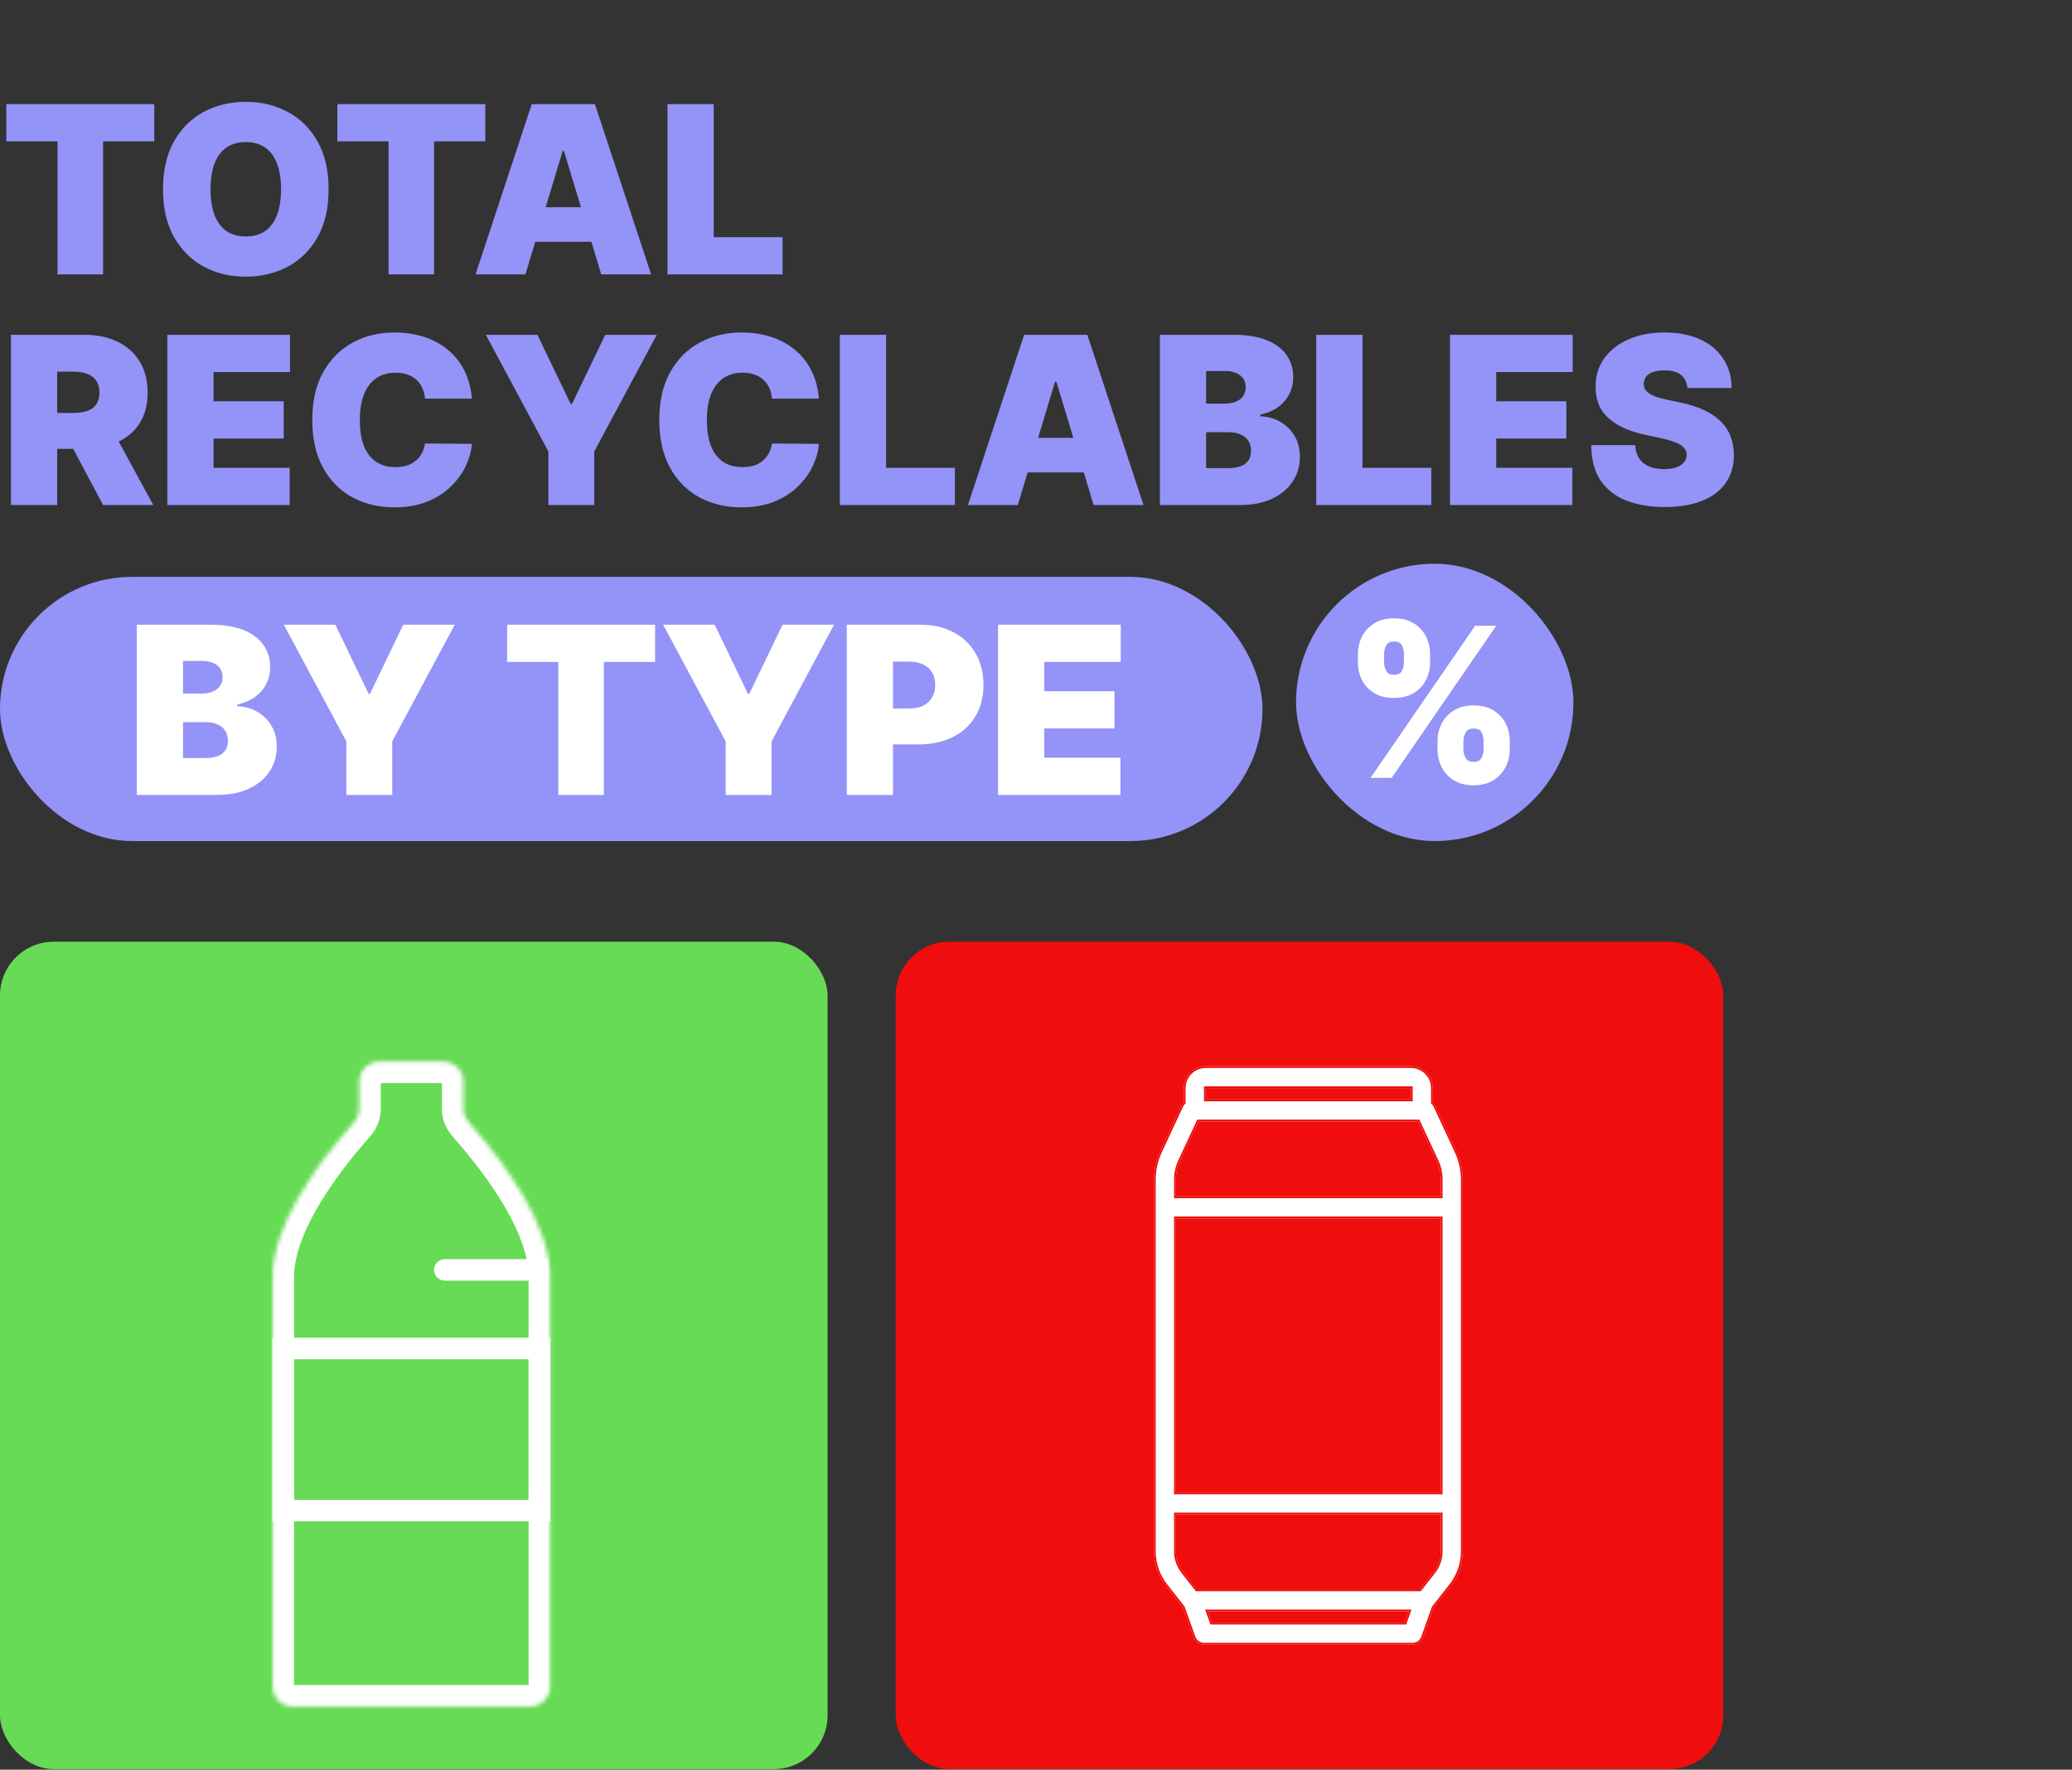 <svg width="494" height="422" viewBox="0 0 494 422" fill="none" xmlns="http://www.w3.org/2000/svg">
<rect x="0" y="0" width="494" height="422" fill="#333333" stroke="none"/>
<path d="M1.506 33.716V24.837H36.784V33.716H24.575V65.426H13.715V33.716H1.506ZM78.343 45.132C78.343 49.651 77.465 53.462 75.707 56.567C73.95 59.659 71.579 62.004 68.593 63.603C65.607 65.188 62.277 65.981 58.604 65.981C54.904 65.981 51.562 65.182 48.576 63.583C45.603 61.971 43.238 59.619 41.481 56.528C39.737 53.423 38.864 49.624 38.864 45.132C38.864 40.613 39.737 36.808 41.481 33.716C43.238 30.611 45.603 28.266 48.576 26.681C51.562 25.082 54.904 24.283 58.604 24.283C62.277 24.283 65.607 25.082 68.593 26.681C71.579 28.266 73.95 30.611 75.707 33.716C77.465 36.808 78.343 40.613 78.343 45.132ZM67.007 45.132C67.007 42.701 66.683 40.653 66.036 38.988C65.402 37.31 64.457 36.042 63.202 35.183C61.96 34.311 60.427 33.875 58.604 33.875C56.781 33.875 55.241 34.311 53.986 35.183C52.744 36.042 51.8 37.31 51.152 38.988C50.518 40.653 50.201 42.701 50.201 45.132C50.201 47.563 50.518 49.617 51.152 51.295C51.8 52.96 52.744 54.229 53.986 55.101C55.241 55.959 56.781 56.389 58.604 56.389C60.427 56.389 61.96 55.959 63.202 55.101C64.457 54.229 65.402 52.96 66.036 51.295C66.683 49.617 67.007 47.563 67.007 45.132ZM80.424 33.716V24.837H115.702V33.716H103.493V65.426H92.633V33.716H80.424ZM125.269 65.426H113.378L126.775 24.837H141.838L155.235 65.426H143.344L134.465 36.015H134.148L125.269 65.426ZM123.05 49.413H145.405V57.657H123.05V49.413ZM159.144 65.426V24.837H170.164V56.547H186.574V65.426H159.144ZM2.616 120.426V79.838H20.136C23.148 79.838 25.784 80.386 28.044 81.483C30.303 82.579 32.06 84.158 33.315 86.219C34.571 88.28 35.198 90.751 35.198 93.631C35.198 96.538 34.551 98.989 33.256 100.984C31.974 102.979 30.171 104.485 27.845 105.503C25.533 106.52 22.831 107.029 19.739 107.029H9.275V98.467H17.52C18.815 98.467 19.918 98.309 20.829 97.992C21.754 97.661 22.461 97.139 22.95 96.426C23.452 95.712 23.703 94.781 23.703 93.631C23.703 92.469 23.452 91.524 22.95 90.797C22.461 90.057 21.754 89.516 20.829 89.172C19.918 88.815 18.815 88.637 17.52 88.637H13.635V120.426H2.616ZM26.398 101.797L36.546 120.426H24.575L14.666 101.797H26.398ZM39.895 120.426V79.838H69.147V88.716H50.914V95.692H67.641V104.571H50.914V111.547H69.068V120.426H39.895ZM112.506 95.058H101.328C101.249 94.133 101.038 93.294 100.694 92.541C100.364 91.788 99.901 91.141 99.307 90.599C98.725 90.044 98.019 89.621 97.186 89.331C96.354 89.027 95.409 88.875 94.352 88.875C92.502 88.875 90.937 89.324 89.655 90.222C88.387 91.121 87.422 92.409 86.761 94.087C86.114 95.765 85.79 97.78 85.79 100.132C85.79 102.616 86.121 104.697 86.781 106.375C87.455 108.04 88.426 109.295 89.695 110.14C90.963 110.973 92.489 111.389 94.273 111.389C95.29 111.389 96.202 111.263 97.008 111.012C97.814 110.748 98.514 110.372 99.109 109.883C99.703 109.394 100.185 108.806 100.555 108.119C100.938 107.419 101.196 106.632 101.328 105.76L112.506 105.84C112.374 107.557 111.892 109.308 111.059 111.092C110.227 112.862 109.044 114.5 107.512 116.007C105.992 117.5 104.109 118.702 101.863 119.614C99.617 120.525 97.008 120.981 94.035 120.981C90.309 120.981 86.966 120.182 84.007 118.583C81.06 116.984 78.728 114.633 77.011 111.528C75.306 108.423 74.454 104.624 74.454 100.132C74.454 95.613 75.326 91.808 77.07 88.716C78.814 85.611 81.166 83.266 84.126 81.681C87.085 80.082 90.388 79.283 94.035 79.283C96.598 79.283 98.957 79.633 101.11 80.333C103.264 81.033 105.153 82.057 106.778 83.405C108.403 84.739 109.712 86.384 110.702 88.34C111.693 90.295 112.295 92.535 112.506 95.058ZM115.84 79.838H128.128L136.056 96.327H136.373L144.3 79.838H156.588L141.684 107.663V120.426H130.744V107.663L115.84 79.838ZM195.239 95.058H184.061C183.982 94.133 183.771 93.294 183.427 92.541C183.097 91.788 182.635 91.141 182.04 90.599C181.459 90.044 180.752 89.621 179.919 89.331C179.087 89.027 178.142 88.875 177.085 88.875C175.236 88.875 173.67 89.324 172.388 90.222C171.12 91.121 170.155 92.409 169.495 94.087C168.847 95.765 168.524 97.78 168.524 100.132C168.524 102.616 168.854 104.697 169.515 106.375C170.188 108.04 171.159 109.295 172.428 110.14C173.696 110.973 175.222 111.389 177.006 111.389C178.023 111.389 178.935 111.263 179.741 111.012C180.547 110.748 181.247 110.372 181.842 109.883C182.436 109.394 182.919 108.806 183.289 108.119C183.672 107.419 183.929 106.632 184.061 105.76L195.239 105.84C195.107 107.557 194.625 109.308 193.792 111.092C192.96 112.862 191.778 114.5 190.245 116.007C188.725 117.5 186.843 118.702 184.597 119.614C182.35 120.525 179.741 120.981 176.768 120.981C173.042 120.981 169.7 120.182 166.74 118.583C163.794 116.984 161.462 114.633 159.744 111.528C158.039 108.423 157.187 104.624 157.187 100.132C157.187 95.613 158.059 91.808 159.803 88.716C161.547 85.611 163.899 83.266 166.859 81.681C169.818 80.082 173.122 79.283 176.768 79.283C179.331 79.283 181.69 79.633 183.843 80.333C185.997 81.033 187.887 82.057 189.512 83.405C191.137 84.739 192.445 86.384 193.436 88.34C194.427 90.295 195.028 92.535 195.239 95.058ZM200.239 120.426V79.838H211.258V111.547H227.668V120.426H200.239ZM242.665 120.426H230.774L244.172 79.838H259.234L272.631 120.426H260.74L251.861 91.015H251.544L242.665 120.426ZM240.446 104.413H262.801V112.657H240.446V104.413ZM276.541 120.426V79.838H294.14C297.231 79.838 299.828 80.254 301.928 81.086C304.042 81.918 305.635 83.094 306.705 84.614C307.788 86.133 308.33 87.924 308.33 89.985C308.33 91.478 308 92.839 307.339 94.067C306.692 95.296 305.78 96.327 304.604 97.159C303.428 97.978 302.054 98.546 300.482 98.864V99.26C302.226 99.326 303.811 99.769 305.238 100.588C306.665 101.394 307.801 102.51 308.647 103.937C309.493 105.351 309.915 107.016 309.915 108.931C309.915 111.151 309.334 113.126 308.171 114.857C307.022 116.588 305.383 117.949 303.256 118.94C301.129 119.931 298.592 120.426 295.646 120.426H276.541ZM287.56 111.627H292.713C294.562 111.627 295.95 111.283 296.875 110.596C297.8 109.896 298.262 108.865 298.262 107.504C298.262 106.553 298.044 105.747 297.608 105.087C297.172 104.426 296.551 103.924 295.745 103.58C294.952 103.237 293.994 103.065 292.871 103.065H287.56V111.627ZM287.56 96.247H292.079C293.043 96.247 293.895 96.096 294.635 95.792C295.375 95.488 295.95 95.052 296.359 94.484C296.782 93.902 296.994 93.195 296.994 92.363C296.994 91.108 296.544 90.15 295.646 89.489C294.747 88.815 293.611 88.478 292.237 88.478H287.56V96.247ZM313.82 120.426V79.838H324.839V111.547H341.249V120.426H313.82ZM345.703 120.426V79.838H374.955V88.716H356.722V95.692H373.449V104.571H356.722V111.547H374.876V120.426H345.703ZM402.3 92.522C402.195 91.2 401.699 90.17 400.814 89.43C399.942 88.69 398.614 88.32 396.83 88.32C395.694 88.32 394.763 88.459 394.036 88.736C393.322 89 392.794 89.364 392.45 89.826C392.107 90.289 391.929 90.817 391.915 91.412C391.889 91.9 391.975 92.343 392.173 92.74C392.384 93.123 392.715 93.473 393.164 93.79C393.613 94.094 394.188 94.371 394.888 94.622C395.588 94.873 396.421 95.098 397.385 95.296L400.715 96.01C402.961 96.485 404.883 97.113 406.482 97.892C408.081 98.672 409.389 99.59 410.406 100.647C411.424 101.691 412.17 102.867 412.646 104.175C413.135 105.483 413.386 106.91 413.399 108.456C413.386 111.125 412.718 113.384 411.397 115.234C410.076 117.084 408.187 118.491 405.729 119.455C403.285 120.42 400.345 120.902 396.91 120.902C393.382 120.902 390.303 120.38 387.674 119.336C385.058 118.292 383.023 116.687 381.57 114.52C380.13 112.34 379.403 109.552 379.39 106.157H389.854C389.92 107.399 390.231 108.443 390.786 109.288C391.341 110.134 392.12 110.775 393.124 111.211C394.142 111.647 395.351 111.865 396.751 111.865C397.927 111.865 398.911 111.719 399.704 111.429C400.497 111.138 401.098 110.735 401.508 110.22C401.917 109.704 402.129 109.116 402.142 108.456C402.129 107.835 401.924 107.293 401.527 106.831C401.144 106.355 400.51 105.932 399.625 105.562C398.74 105.179 397.544 104.822 396.038 104.492L391.995 103.62C388.401 102.84 385.567 101.539 383.492 99.716C381.431 97.879 380.407 95.375 380.42 92.204C380.407 89.628 381.094 87.375 382.482 85.446C383.882 83.504 385.818 81.991 388.289 80.908C390.772 79.824 393.62 79.283 396.83 79.283C400.107 79.283 402.941 79.831 405.333 80.927C407.724 82.024 409.567 83.57 410.862 85.565C412.17 87.547 412.831 89.866 412.844 92.522H402.3Z" fill="#9493F8"/>
<rect y="137.558" width="301" height="63" rx="31.5" fill="#9493F8"/>
<path d="M32.616 189.558V148.969H50.215C53.307 148.969 55.903 149.385 58.004 150.218C60.118 151.05 61.71 152.226 62.781 153.746C63.864 155.265 64.406 157.055 64.406 159.117C64.406 160.61 64.075 161.97 63.415 163.199C62.767 164.428 61.856 165.459 60.68 166.291C59.504 167.11 58.13 167.678 56.557 167.995V168.392C58.301 168.458 59.887 168.9 61.314 169.72C62.741 170.526 63.877 171.642 64.723 173.069C65.568 174.483 65.991 176.148 65.991 178.063C65.991 180.283 65.41 182.258 64.247 183.989C63.098 185.72 61.459 187.081 59.332 188.072C57.205 189.063 54.668 189.558 51.721 189.558H32.616ZM43.635 180.759H48.788C50.638 180.759 52.025 180.415 52.95 179.728C53.875 179.028 54.338 177.997 54.338 176.636C54.338 175.685 54.12 174.879 53.684 174.219C53.248 173.558 52.627 173.056 51.821 172.712C51.028 172.369 50.07 172.197 48.947 172.197H43.635V180.759ZM43.635 165.379H48.154C49.119 165.379 49.971 165.227 50.711 164.923C51.451 164.62 52.025 164.184 52.435 163.615C52.858 163.034 53.069 162.327 53.069 161.495C53.069 160.24 52.62 159.282 51.721 158.621C50.823 157.947 49.687 157.61 48.313 157.61H43.635V165.379ZM67.672 148.969H79.96L87.888 165.459H88.205L96.132 148.969H108.42L93.516 176.795V189.558H82.576V176.795L67.672 148.969ZM120.905 157.848V148.969H156.182V157.848H143.974V189.558H133.113V157.848H120.905ZM158.107 148.969H170.394L178.322 165.459H178.639L186.566 148.969H198.854L183.95 176.795V189.558H173.01V176.795L158.107 148.969ZM201.888 189.558V148.969H219.408C222.421 148.969 225.057 149.564 227.316 150.753C229.575 151.942 231.333 153.613 232.588 155.767C233.843 157.921 234.471 160.438 234.471 163.318C234.471 166.225 233.823 168.742 232.528 170.869C231.247 172.996 229.443 174.635 227.118 175.784C224.806 176.934 222.104 177.508 219.012 177.508H208.547V168.947H216.792C218.087 168.947 219.19 168.722 220.102 168.273C221.027 167.81 221.734 167.156 222.222 166.311C222.725 165.465 222.976 164.468 222.976 163.318C222.976 162.155 222.725 161.164 222.222 160.345C221.734 159.513 221.027 158.879 220.102 158.443C219.19 157.993 218.087 157.769 216.792 157.769H212.908V189.558H201.888ZM237.955 189.558V148.969H267.208V157.848H248.975V164.824H265.702V173.703H248.975V180.679H267.129V189.558H237.955Z" fill="white"/>
<rect x="309" y="134.426" width="66.132" height="66.132" rx="33.066" fill="#9493F8"/>
<path d="M342.733 178.691V176.778C342.733 175.243 343.064 173.826 343.725 172.527C344.398 171.228 345.372 170.184 346.647 169.392C347.922 168.601 349.475 168.206 351.305 168.206C353.183 168.206 354.759 168.595 356.034 169.375C357.321 170.154 358.296 171.193 358.957 172.492C359.618 173.791 359.949 175.22 359.949 176.778V178.691C359.949 180.226 359.612 181.643 358.939 182.942C358.278 184.241 357.304 185.286 356.017 186.077C354.73 186.868 353.159 187.263 351.305 187.263C349.452 187.263 347.887 186.868 346.612 186.077C345.337 185.286 344.368 184.241 343.707 182.942C343.058 181.643 342.733 180.226 342.733 178.691ZM348.897 176.778V178.691C348.897 179.364 349.062 180.031 349.393 180.692C349.735 181.342 350.373 181.667 351.305 181.667C352.285 181.667 352.929 181.348 353.236 180.71C353.555 180.073 353.714 179.399 353.714 178.691V176.778C353.714 176.07 353.567 175.385 353.271 174.724C352.976 174.062 352.321 173.732 351.305 173.732C350.373 173.732 349.735 174.062 349.393 174.724C349.062 175.385 348.897 176.07 348.897 176.778ZM323.746 157.933V156.02C323.746 154.461 324.083 153.033 324.756 151.734C325.44 150.435 326.42 149.396 327.696 148.617C328.971 147.837 330.512 147.448 332.318 147.448C334.196 147.448 335.772 147.837 337.047 148.617C338.335 149.396 339.309 150.435 339.97 151.734C340.631 153.033 340.962 154.461 340.962 156.02V157.933C340.962 159.492 340.625 160.914 339.952 162.201C339.291 163.488 338.317 164.516 337.03 165.283C335.743 166.051 334.172 166.435 332.318 166.435C330.465 166.435 328.9 166.045 327.625 165.266C326.35 164.486 325.381 163.453 324.72 162.166C324.071 160.879 323.746 159.468 323.746 157.933ZM329.981 156.02V157.933C329.981 158.641 330.146 159.314 330.476 159.952C330.807 160.59 331.421 160.908 332.318 160.908C333.299 160.908 333.942 160.59 334.249 159.952C334.568 159.314 334.727 158.641 334.727 157.933V156.02C334.727 155.312 334.58 154.627 334.284 153.966C333.989 153.304 333.334 152.974 332.318 152.974C331.386 152.974 330.76 153.316 330.441 154.001C330.134 154.674 329.981 155.347 329.981 156.02ZM326.757 185.492L351.695 149.219H356.725L331.787 185.492H326.757Z" fill="white"/>
<rect y="224.558" width="197.308" height="197.306" rx="12.825" fill="#67DB55"/>
<rect x="67.545" y="321.555" width="61.051" height="38.676" stroke="white" stroke-width="5.13"/>
<path d="M106.051 305.38C104.634 305.38 103.486 304.231 103.486 302.815C103.486 301.398 104.634 300.25 106.051 300.25V305.38ZM128.085 300.25H130.65V305.38H128.085V300.25ZM106.051 300.25H128.085V305.38H106.051V300.25Z" fill="white"/>
<mask id="path-9-inside-1_115_24" fill="white">
<path fill-rule="evenodd" clip-rule="evenodd" d="M85.662 257.932C85.662 255.286 87.807 253.142 90.452 253.142H105.689C108.334 253.142 110.479 255.286 110.479 257.932V264.319C110.479 265.505 110.919 266.644 111.703 267.533C120.823 277.87 131.161 292.277 131.161 304.466C131.161 304.566 131.161 304.666 131.16 304.766C131.16 304.766 131.161 304.767 131.161 304.767C131.161 304.767 131.162 304.767 131.162 304.767V402.156C131.162 404.801 129.017 406.946 126.371 406.946H69.77C67.125 406.946 64.98 404.801 64.98 402.156V304.767C64.98 304.767 64.98 304.767 64.981 304.767C64.981 304.767 64.981 304.766 64.981 304.766C64.98 304.666 64.98 304.566 64.98 304.466C64.98 292.277 75.318 277.87 84.438 267.533C85.222 266.644 85.662 265.505 85.662 264.319V257.932Z"/>
</mask>
<path d="M64.981 304.766L70.111 304.734L64.981 304.766ZM131.16 304.766L126.031 304.734L131.16 304.766ZM111.703 267.533L107.856 270.927L111.703 267.533ZM84.438 267.533L80.591 264.139L84.438 267.533ZM105.689 248.012H90.452V258.272H105.689V248.012ZM115.609 264.319V257.932H105.349V264.319H115.609ZM107.856 270.927C112.295 275.958 116.923 281.863 120.415 287.88C123.962 293.991 126.031 299.702 126.031 304.466H136.291C136.291 297.042 133.192 289.454 129.289 282.73C125.332 275.913 120.231 269.445 115.55 264.139L107.856 270.927ZM126.031 304.466C126.031 304.556 126.031 304.645 126.031 304.734L136.29 304.798C136.291 304.688 136.291 304.577 136.291 304.466H126.031ZM136.292 402.156V304.767H126.032V402.156H136.292ZM69.77 412.076H126.371V401.816H69.77V412.076ZM59.85 304.767V402.156H70.11V304.767H59.85ZM70.111 304.734C70.11 304.645 70.11 304.556 70.11 304.466H59.85C59.85 304.577 59.85 304.688 59.851 304.798L70.111 304.734ZM70.11 304.466C70.11 299.702 72.179 293.991 75.726 287.88C79.218 281.863 83.846 275.958 88.285 270.927L80.591 264.139C75.91 269.445 70.809 275.913 66.852 282.73C62.95 289.454 59.85 297.042 59.85 304.466H70.11ZM80.532 257.932V264.319H90.792V257.932H80.532ZM64.981 309.897C67.826 309.897 70.129 307.58 70.111 304.734L59.851 304.798C59.833 301.953 62.135 299.637 64.981 299.637V309.897ZM70.11 304.767C70.11 307.6 67.814 309.897 64.981 309.897V299.637C62.147 299.637 59.85 301.933 59.85 304.767H70.11ZM69.77 401.816C69.958 401.816 70.11 401.968 70.11 402.156H59.85C59.85 407.635 64.292 412.076 69.77 412.076V401.816ZM126.032 402.156C126.032 401.968 126.184 401.816 126.371 401.816V412.076C131.85 412.076 136.292 407.635 136.292 402.156H126.032ZM126.031 304.734C126.013 307.58 128.315 309.897 131.161 309.897V299.637C134.006 299.637 136.308 301.952 136.29 304.798L126.031 304.734ZM105.349 264.319C105.349 266.782 106.263 269.121 107.856 270.927L115.55 264.139C115.575 264.167 115.609 264.228 115.609 264.319H105.349ZM90.452 248.012C84.974 248.012 80.532 252.453 80.532 257.932H90.792C90.792 258.119 90.64 258.272 90.452 258.272V248.012ZM131.161 309.897C128.366 309.897 126.032 307.637 126.032 304.767H136.292C136.292 301.896 133.957 299.637 131.161 299.637V309.897ZM88.285 270.927C89.878 269.121 90.792 266.782 90.792 264.319H80.532C80.532 264.228 80.567 264.167 80.591 264.139L88.285 270.927ZM105.689 258.272C105.501 258.272 105.349 258.119 105.349 257.932H115.609C115.609 252.453 111.168 248.012 105.689 248.012V258.272Z" fill="white" mask="url(#path-9-inside-1_115_24)"/>
<mask id="path-11-inside-2_115_24" fill="white">
<rect x="79.879" y="239.477" width="35.558" height="19.483" rx="2.874"/>
</mask>
<rect x="79.879" y="239.477" width="35.558" height="19.483" rx="2.874" fill="#67DB55" stroke="white" stroke-width="10.26" mask="url(#path-11-inside-2_115_24)"/>
<rect x="213.553" y="224.558" width="197.308" height="197.306" rx="12.825" fill="#EF0D0D"/>
<path d="M342.171 263.693C342.035 263.399 341.834 263.155 341.61 262.937V259.474C341.61 256.59 339.264 254.244 336.379 254.244H287.472C284.588 254.244 282.242 256.59 282.242 259.474V262.935C282.017 263.154 281.816 263.399 281.679 263.693L276.578 274.658C275.62 276.716 275.113 279.005 275.113 281.276V369.958C275.113 372.871 276.104 375.739 277.903 378.03L281.993 383.24C282.004 383.254 282.023 383.259 282.034 383.273L284.599 390.444C284.971 391.484 285.957 392.178 287.061 392.178H336.791C337.895 392.178 338.881 391.484 339.252 390.444L341.817 383.275C341.829 383.26 341.848 383.255 341.86 383.24L345.949 378.03C347.748 375.739 348.739 372.871 348.739 369.96V281.276C348.739 279.008 348.232 276.72 347.274 274.658L342.171 263.693ZM287.472 259.474H336.379V262.181H287.472V259.474ZM334.948 386.948H288.904L287.937 384.246H335.915L334.948 386.948ZM343.508 369.96C343.508 371.707 342.913 373.426 341.834 374.802L338.531 379.011H285.322L282.018 374.802C280.939 373.426 280.344 371.707 280.344 369.958V361.132H343.508V369.96ZM343.508 355.901H280.344V290.524H343.508V355.901ZM343.508 285.293H280.344V281.276C280.344 279.762 280.681 278.237 281.32 276.864L285.718 267.412H338.133L342.532 276.863C343.17 278.238 343.508 279.764 343.508 281.276V285.293Z" fill="white"/>
<path fill-rule="evenodd" clip-rule="evenodd" d="M341.182 263.118V259.474C341.182 256.826 339.028 254.672 336.379 254.672H287.472C284.824 254.672 282.67 256.826 282.67 259.474V263.116L282.54 263.242C282.337 263.439 282.174 263.642 282.067 263.874L276.966 274.838C276.034 276.84 275.541 279.067 275.541 281.276V369.958C275.541 372.776 276.5 375.551 278.24 377.766L282.297 382.934C282.316 382.95 282.341 382.973 282.365 383.003L282.412 383.06L285.002 390.3L284.599 390.444L282.034 383.273C282.029 383.266 282.021 383.262 282.014 383.257C282.006 383.252 281.999 383.247 281.993 383.24L277.903 378.03C276.104 375.739 275.113 372.871 275.113 369.958V281.276C275.113 279.005 275.62 276.716 276.578 274.658L281.679 263.693C281.816 263.399 282.017 263.154 282.242 262.935V259.474C282.242 256.59 284.588 254.244 287.472 254.244H336.379C339.264 254.244 341.61 256.59 341.61 259.474V262.937C341.834 263.155 342.035 263.399 342.171 263.693L347.274 274.658C348.232 276.72 348.739 279.008 348.739 281.276V369.96C348.739 372.871 347.748 375.739 345.949 378.03L341.86 383.24C341.854 383.248 341.846 383.253 341.838 383.258C341.83 383.263 341.823 383.267 341.817 383.275L339.252 390.444L338.85 390.3L341.44 383.06L341.487 383.003C341.512 382.973 341.537 382.95 341.557 382.934L345.612 377.766C347.352 375.551 348.311 372.776 348.311 369.96V281.276C348.311 279.071 347.818 276.844 346.886 274.838L341.784 263.874C341.676 263.643 341.514 263.44 341.312 263.243L341.182 263.118ZM341.524 382.976C341.524 382.976 341.524 382.975 341.524 382.975L341.524 382.976ZM339.252 390.444L338.85 390.3C338.539 391.17 337.714 391.751 336.791 391.751H287.061C286.137 391.751 285.313 391.17 285.002 390.3L284.599 390.444C284.971 391.484 285.957 392.178 287.061 392.178H336.791C337.895 392.178 338.881 391.484 339.252 390.444ZM287.045 259.047H336.807V262.609H287.045V259.047ZM335.249 387.376H288.603L287.33 383.819H336.522L335.249 387.376ZM342.171 375.066L338.739 379.438H285.114L281.681 375.066C280.543 373.615 279.916 371.803 279.916 369.958V360.704H343.936V369.96C343.936 371.803 343.308 373.615 342.171 375.066ZM343.936 356.329H279.916V290.096H343.936V356.329ZM343.936 285.721H279.916V281.276C279.916 279.7 280.267 278.113 280.933 276.684L285.445 266.984H338.405L342.919 276.683C343.584 278.114 343.936 279.702 343.936 281.276V285.721ZM281.32 276.864C280.681 278.237 280.344 279.762 280.344 281.276V285.293H343.508V281.276C343.508 279.764 343.17 278.238 342.532 276.863L338.133 267.412H285.718L281.32 276.864ZM335.915 384.246L334.948 386.948H288.904L287.937 384.246H335.915ZM282.018 374.802C280.939 373.426 280.344 371.707 280.344 369.958V361.132H343.508V369.96C343.508 371.707 342.913 373.426 341.834 374.802L338.531 379.011H285.322L282.018 374.802ZM287.472 259.474V262.181H336.379V259.474H287.472ZM343.508 355.901V290.524H280.344V355.901H343.508Z" fill="#EF0D0D"/>
</svg>
